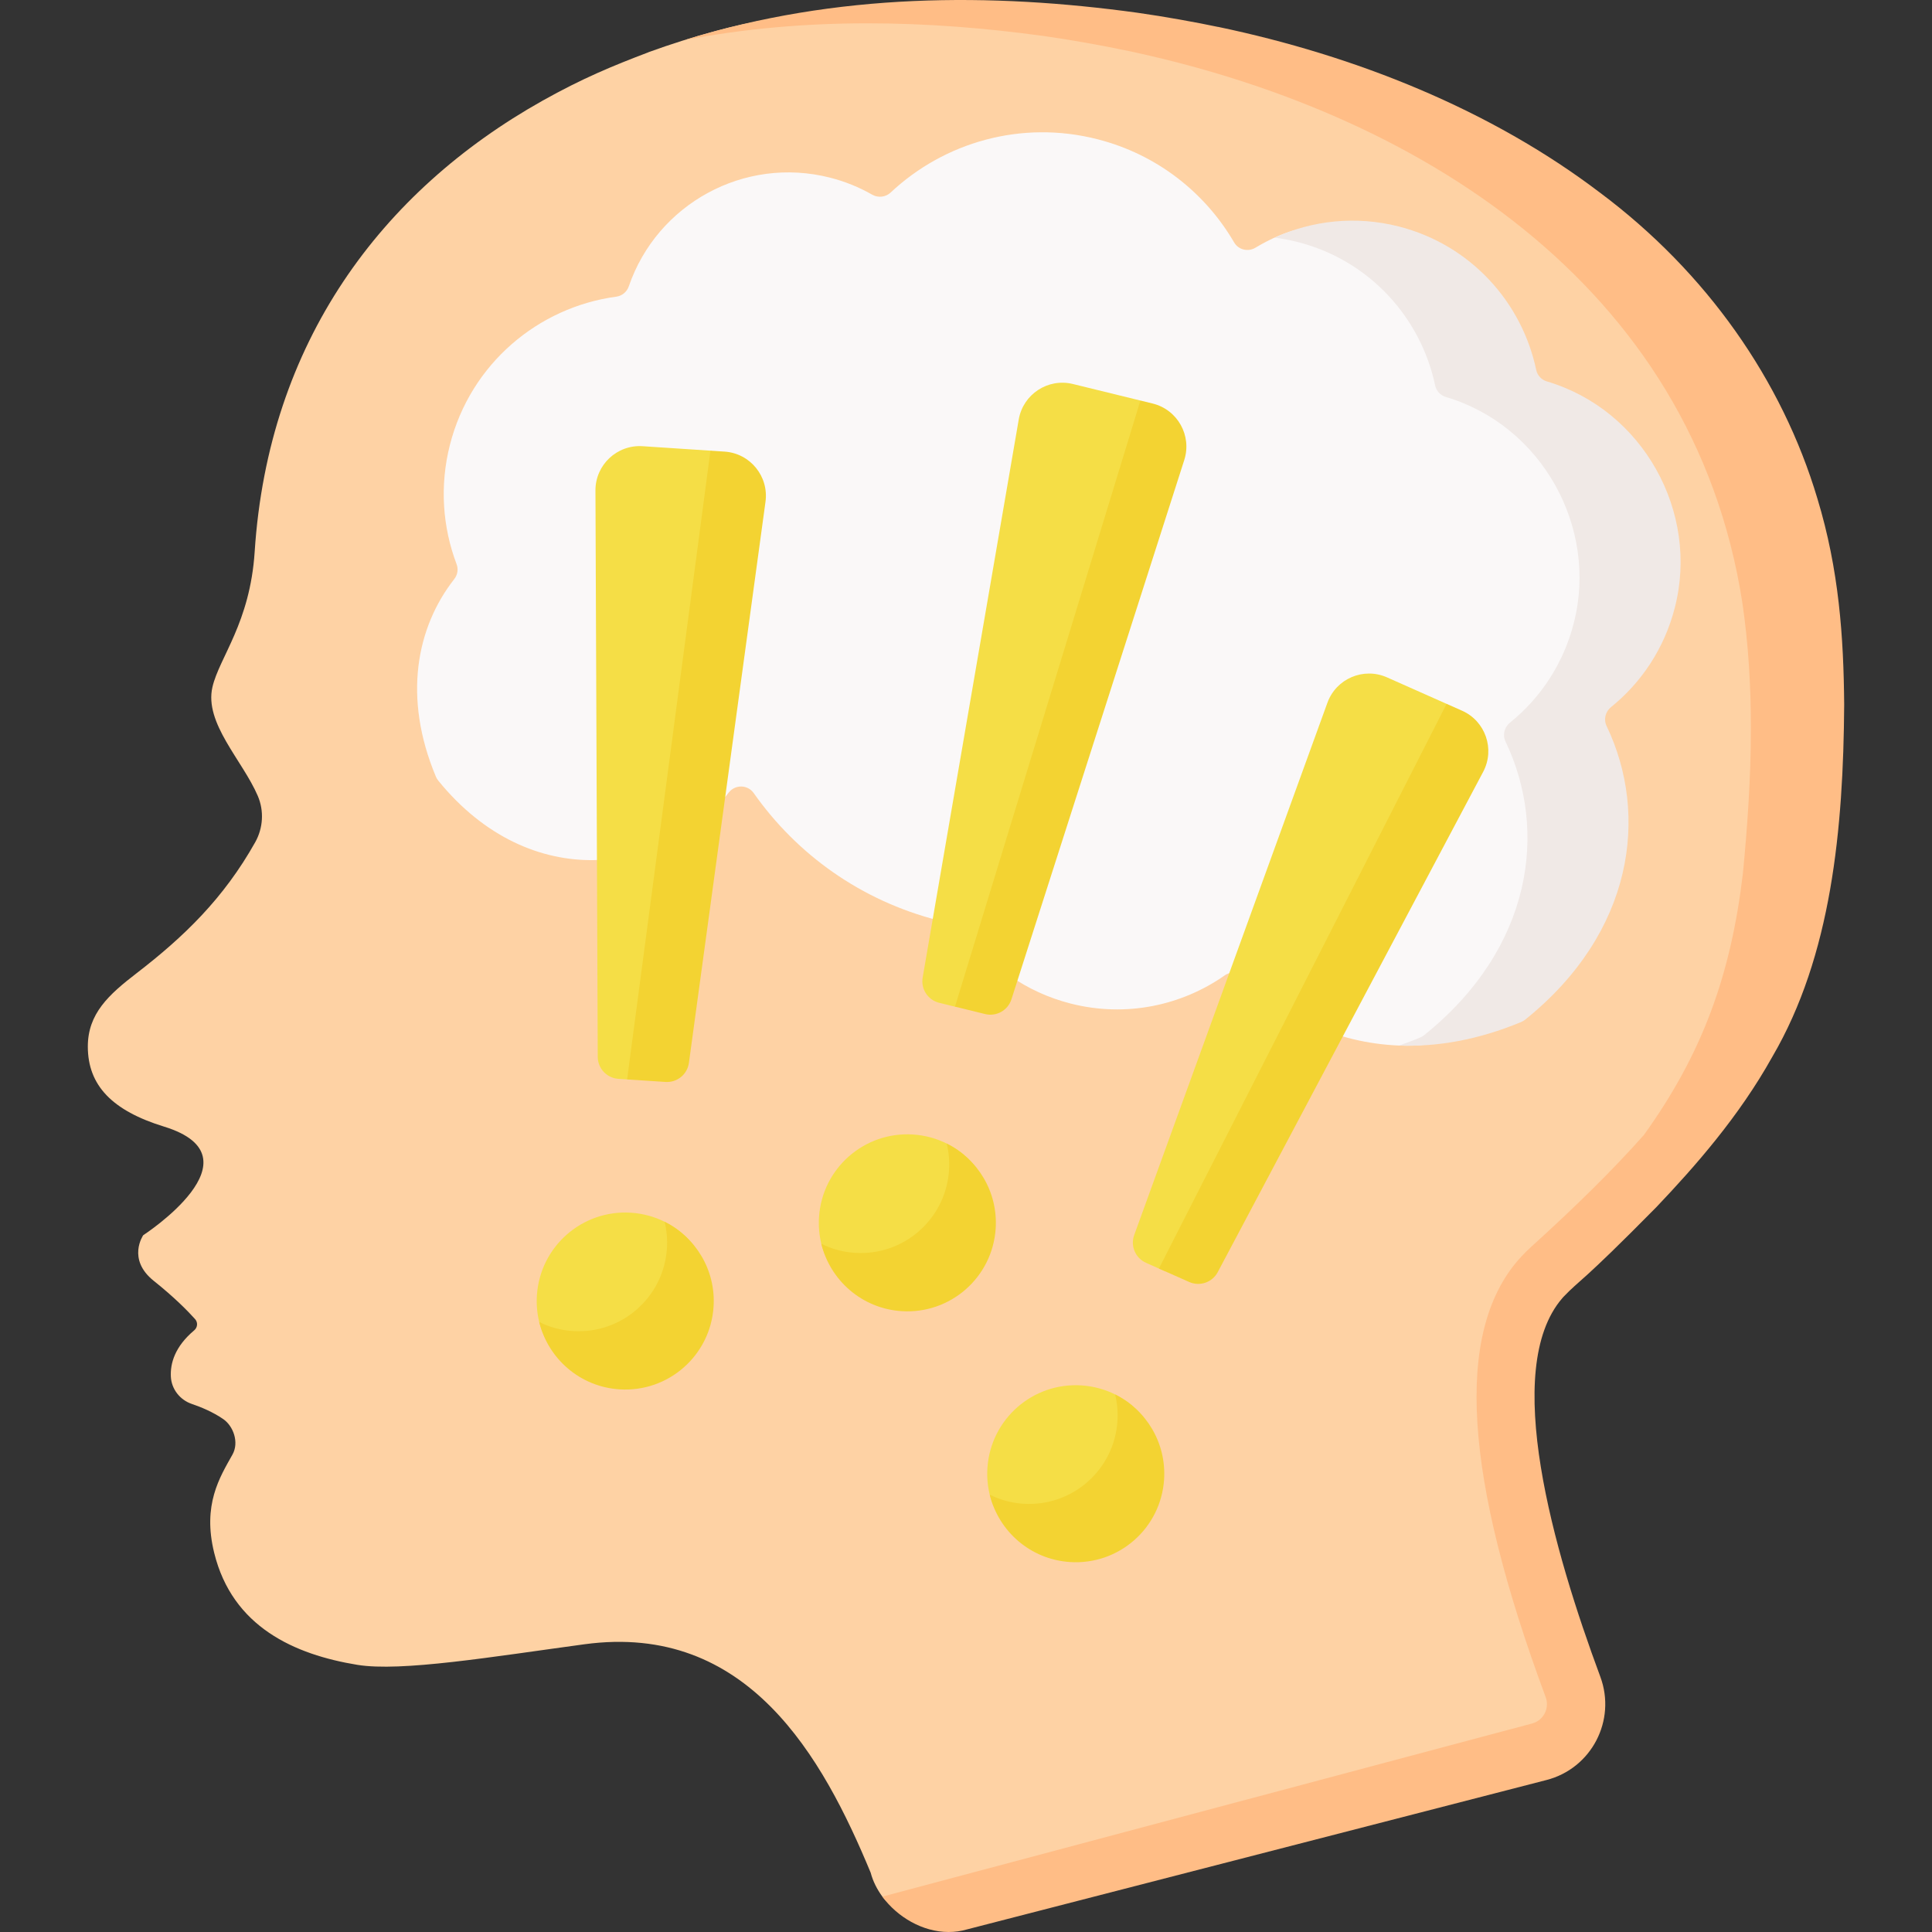 <svg id="Capa_1" enable-background="new 0 0 497.019 497.019" height="512" viewBox="0 0 497.019 497.019" width="512" xmlns="http://www.w3.org/2000/svg"><rect x="0" y="0" width="497.019" height="497.019" fill="#333333" stroke="none"/><g><path d="m468.797 149.617c-12.806-82.317-78.874-122.259-153.429-137.872.009.005 1.869 4.486-.136-.334-5.378-1.137-12.335-3.087-19.442-4.092-34.851-4.781-74.987-9.22-111.518.605-5.855 1.575-11.701 3.412-17.527 5.535.029-.005.058-.009.086-.014-9.074 3.44-16.979 6.689-27.292 12.476-41.465 23.295-70.511 62.148-74.025 116.037-1.193 18.292-9.078 27.131-10.859 34.78-2.164 9.292 7.716 18.834 11.661 28.014 1.652 3.845 1.382 8.277-.668 11.926-8.13 14.473-18.333 24.317-30.538 33.713-7.111 5.474-12.537 10.367-12.518 18.891.022 9.942 6.247 16.437 19.606 20.546 25.592 7.871-5.349 27.933-5.349 27.933s-4.287 6.173 2.719 11.758c5.397 4.303 8.865 7.876 10.622 9.837.762.85.643 2.147-.231 2.881-5.042 4.24-6.176 8.576-6.006 11.921.165 3.227 2.357 5.993 5.418 7.026 2.321.784 5.402 2.05 8.08 3.903 2.55 1.765 4.12 5.953 2.352 9.113-3.281 5.864-7.754 12.888-4.703 25.281 4.703 19.107 20.735 26.176 36.818 28.808 11.284 1.847 34.65-2.069 58.426-5.291 41.988-5.69 61.283 28.971 73.655 58.799l-.002.001c.562 2.135 1.602 4.218 2.999 6.123 4.719 6.435 18.73 7.266 26.994 4.844l138.212-36.765c11.58-2.98 18.01-15.34 13.85-26.56-11.991-32.302-24.879-77.415-9.084-95.653.757-.835.148-.192 1.757-1.811 46.739-42.298 64.574-70.522 69.732-113.934 0 .001-5.61-.014 0 .001 2.04-21.062 3.906-44.305.34-68.426z" fill="#fed2a4"/><path d="m426.093 310.561c10.06-10.581 21.301-23.376 29.811-38.638 15.271-26.059 18.312-58.717 18.524-90.674-.147-17.384-1.317-34.67-6.899-53.015-9.079-30.415-28.482-58.159-55.911-78.665.003.003.005.007.008.01-28.092-21.364-62.846-35.249-98.288-42.67.01 0 .02.01.02.02-5.37-1.14-13.7-2.66-20.81-3.66-37.44-5.14-77.24-5.2-116.4 7.02 31.29-5.99 62.59-5.11 92.4-1.02 7.11 1 15.44 2.52 20.81 3.66 0-.01-.01-.02-.02-.02 74.55 15.61 146.08 59.79 158.89 142.11 1.59 10.78 2.2 21.64 2.2 32.23 0 13.12-.93 25.84-2.06 37.49-3.077 25.846-10.275 46.127-25.461 67.231-7.954 8.972-17.591 18.462-29.299 29.059-.603.572-1.183 1.072-3.02 3.1-16.35 18.87-14.04 55.65 7.04 112.45.71 1.89.14 3.46-.26 4.23-.4.75-1.34 2.09-3.26 2.58l-167.11 44.53c3.82 5.21 10.32 9.1 17.04 9.1 1.58 0 3.17-.21 4.74-.67l149.07-38.43c11.58-2.98 18.01-15.34 13.85-26.56-11.99-32.3-25.57-79.16-9.78-97.4.1-.12.21-.23.31-.35 4.504-4.703 4.034-2.952 23.865-23.048z" fill="#ffbd86"/><g><path d="m410.925 185.964c-.815-1.7-.338-3.709 1.128-4.894 7.814-6.314 13.389-15.778 16.063-26.261 6.368-24.609-9.719-47.564-34.383-54.859-1.401-.414-2.464-1.558-2.765-2.987-3.674-17.44-12.67-32.09-31.107-36.793-10.674-2.723-21.422-3.556-30.829.453-2.094.892-4.121 1.93-6.065 3.104-1.888 1.14-4.367.547-5.478-1.359-7.427-12.745-19.761-22.621-35.184-26.555-19.609-5.002-39.436.819-53.175 13.712-1.302 1.222-3.23 1.428-4.78.543-3.31-1.89-6.924-3.374-10.797-4.362-22.089-5.634-44.531 6.77-51.794 27.965-.488 1.424-1.736 2.45-3.228 2.651-20.075 2.712-37.467 17.26-42.781 38.094-2.699 10.581-1.88 21.228 1.711 30.721.49 1.295.252 2.747-.602 3.837-9.705 12.382-13.286 30.405-4.72 50.829.153.366.363.716.613 1.024 23.642 29.113 58.224 24.366 74.709 3.076 1.658-2.141 4.889-2.081 6.447.134 11.027 15.671 27.484 27.637 47.507 32.744 1.355.346 2.711.653 4.066.927 1.029.208 1.925.804 2.533 1.66 6.393 8.995 15.885 15.859 27.415 18.8 14.185 3.618 28.502.545 39.625-7.234 1.646-1.151 3.854-.951 5.248.495 10.151 10.53 24.505 17.365 41.336 17.588 9.251.122 15.969-3.019 26.431-7.376.362-.151.707-.356 1.013-.601 27.938-22.437 32.777-52.263 21.843-75.076z" fill="#faf8f8"/></g><g><path d="m413.318 186.799c10.93 22.82 6.98 53.07-20.95 75.51-.31.24-.65.45-1.01.6-11.12 4.63-21.71 6.45-31.44 6.05 1.8-.6 3.61-1.29 5.44-2.05.36-.15.7-.36 1.01-.6 27.93-22.44 31.88-52.69 20.95-75.51-.82-1.7-.34-3.71 1.13-4.89 7.81-6.31 13.73-15.1 16.41-25.59 6.36-24.61-8.23-50.89-32.9-58.19-1.4-.41-2.46-1.55-2.76-2.98-3.68-17.44-16.9-32.17-35.33-36.88-1.99-.51-3.98-.88-5.96-1.13 9.67-4.43 20.86-5.7 31.96-2.87 18.43 4.71 31.65 19.44 35.33 36.88.3 1.43 1.36 2.57 2.76 2.98 24.67 7.3 39.26 33.58 32.9 58.19-2.68 10.49-8.6 19.28-16.41 25.59-1.47 1.18-1.95 3.19-1.13 4.89z" fill="#f0e9e6"/></g><path d="m169.218 277.335-7.889.349-2.238-.147c-2.983-.196-5.306-2.667-5.318-5.657l-.591-145.684c-.027-6.6 5.547-11.84 12.133-11.407l17.454 1.149 2.623 1.239c6.586.434 11.424 6.359 10.532 12.899l-20.691 142.349c-.405 2.962-3.032 5.106-6.015 4.91z" fill="#f5de46"/><path d="m196.928 129.079-19.7 144.34c-.4 2.97-3.03 5.11-6.01 4.92l-9.89-.65 21.44-161.75 3.62.24c6.59.43 11.43 6.36 10.54 12.9z" fill="#f3d332"/><g><path d="m181.819 334.7c.62-9.411-2.823-16.367-10.751-20.353-2.643-1.329-5.589-2.161-8.726-2.368-12.548-.826-23.391 8.676-24.217 21.224-.156 2.375.057 4.689.592 6.886 2.289 9.408 11.956 15.589 22.129 16.259 12.547.828 20.146-9.1 20.973-21.648z" fill="#f5de46"/><path d="m183.568 336.199c-.83 12.55-11.67 22.05-24.22 21.22-10.18-.67-18.35-7.92-20.63-17.33 2.61 1.31 5.53 2.13 8.63 2.33 12.55.83 23.39-8.67 24.22-21.22.16-2.38-.06-4.69-.59-6.89 7.98 3.97 13.21 12.44 12.59 21.89z" fill="#f3d332"/></g><g><path d="m254.392 314.582c.62-9.411-2.823-16.367-10.751-20.353-2.643-1.329-5.589-2.161-8.726-2.368-12.548-.826-23.391 8.676-24.217 21.224-.156 2.375.057 4.689.592 6.886 2.289 9.408 11.956 15.589 22.129 16.259 12.548.828 20.146-9.099 20.973-21.648z" fill="#f5de46"/><path d="m256.141 316.081c-.83 12.55-11.67 22.05-24.22 21.22-10.18-.67-18.35-7.92-20.63-17.33 2.61 1.31 5.53 2.13 8.63 2.33 12.55.83 23.39-8.67 24.22-21.22.16-2.38-.06-4.69-.59-6.89 7.98 3.97 13.21 12.44 12.59 21.89z" fill="#f3d332"/></g><g><path d="m297.717 379.125c.62-9.411-2.823-16.367-10.751-20.353-2.643-1.329-5.589-2.161-8.726-2.368-12.548-.826-23.391 8.676-24.217 21.224-.156 2.375.057 4.689.592 6.886 2.289 9.408 11.956 15.589 22.129 16.259 12.548.828 20.147-9.099 20.973-21.648z" fill="#f5de46"/><path d="m299.467 380.624c-.83 12.55-11.67 22.05-24.22 21.22-10.18-.67-18.35-7.92-20.63-17.33 2.61 1.31 5.53 2.13 8.63 2.33 12.55.83 23.39-8.67 24.22-21.22.16-2.38-.06-4.69-.59-6.89 7.98 3.97 13.21 12.44 12.59 21.89z" fill="#f3d332"/></g><path d="m251.422 258.874-5.745.102-4.059-.995c-2.904-.712-4.762-3.548-4.255-6.495l24.716-143.574c1.12-6.505 7.519-10.697 13.929-9.126l17.37 4.256 1.145 1.771c6.411 1.571 10.147 8.247 8.132 14.532l-44.458 135.736c-.912 2.848-3.872 4.504-6.775 3.793z" fill="#f5de46"/><path d="m304.658 118.349-44.46 138.73c-.91 2.85-3.87 4.51-6.78 3.79l-7.74-1.9 47.7-155.93 3.14.77c6.42 1.58 10.15 8.25 8.14 14.54z" fill="#f3d332"/><path d="m305.927 327.799-6.41-.847-4.696-2.086c-2.732-1.214-4.06-4.334-3.04-7.145l49.709-136.943c2.252-6.204 9.291-9.2 15.323-6.52l15.336 6.812.968 2.762c6.032 2.679 8.529 9.91 5.435 15.741l-65.285 125.691c-1.402 2.642-4.608 3.749-7.34 2.535z" fill="#f5de46"/><path d="m381.548 198.569-68.28 128.7c-1.4 2.64-4.61 3.74-7.34 2.53l-7.79-3.46 74.01-145.27 3.97 1.76c6.03 2.68 8.53 9.91 5.43 15.74z" fill="#f3d332"/></g></svg>